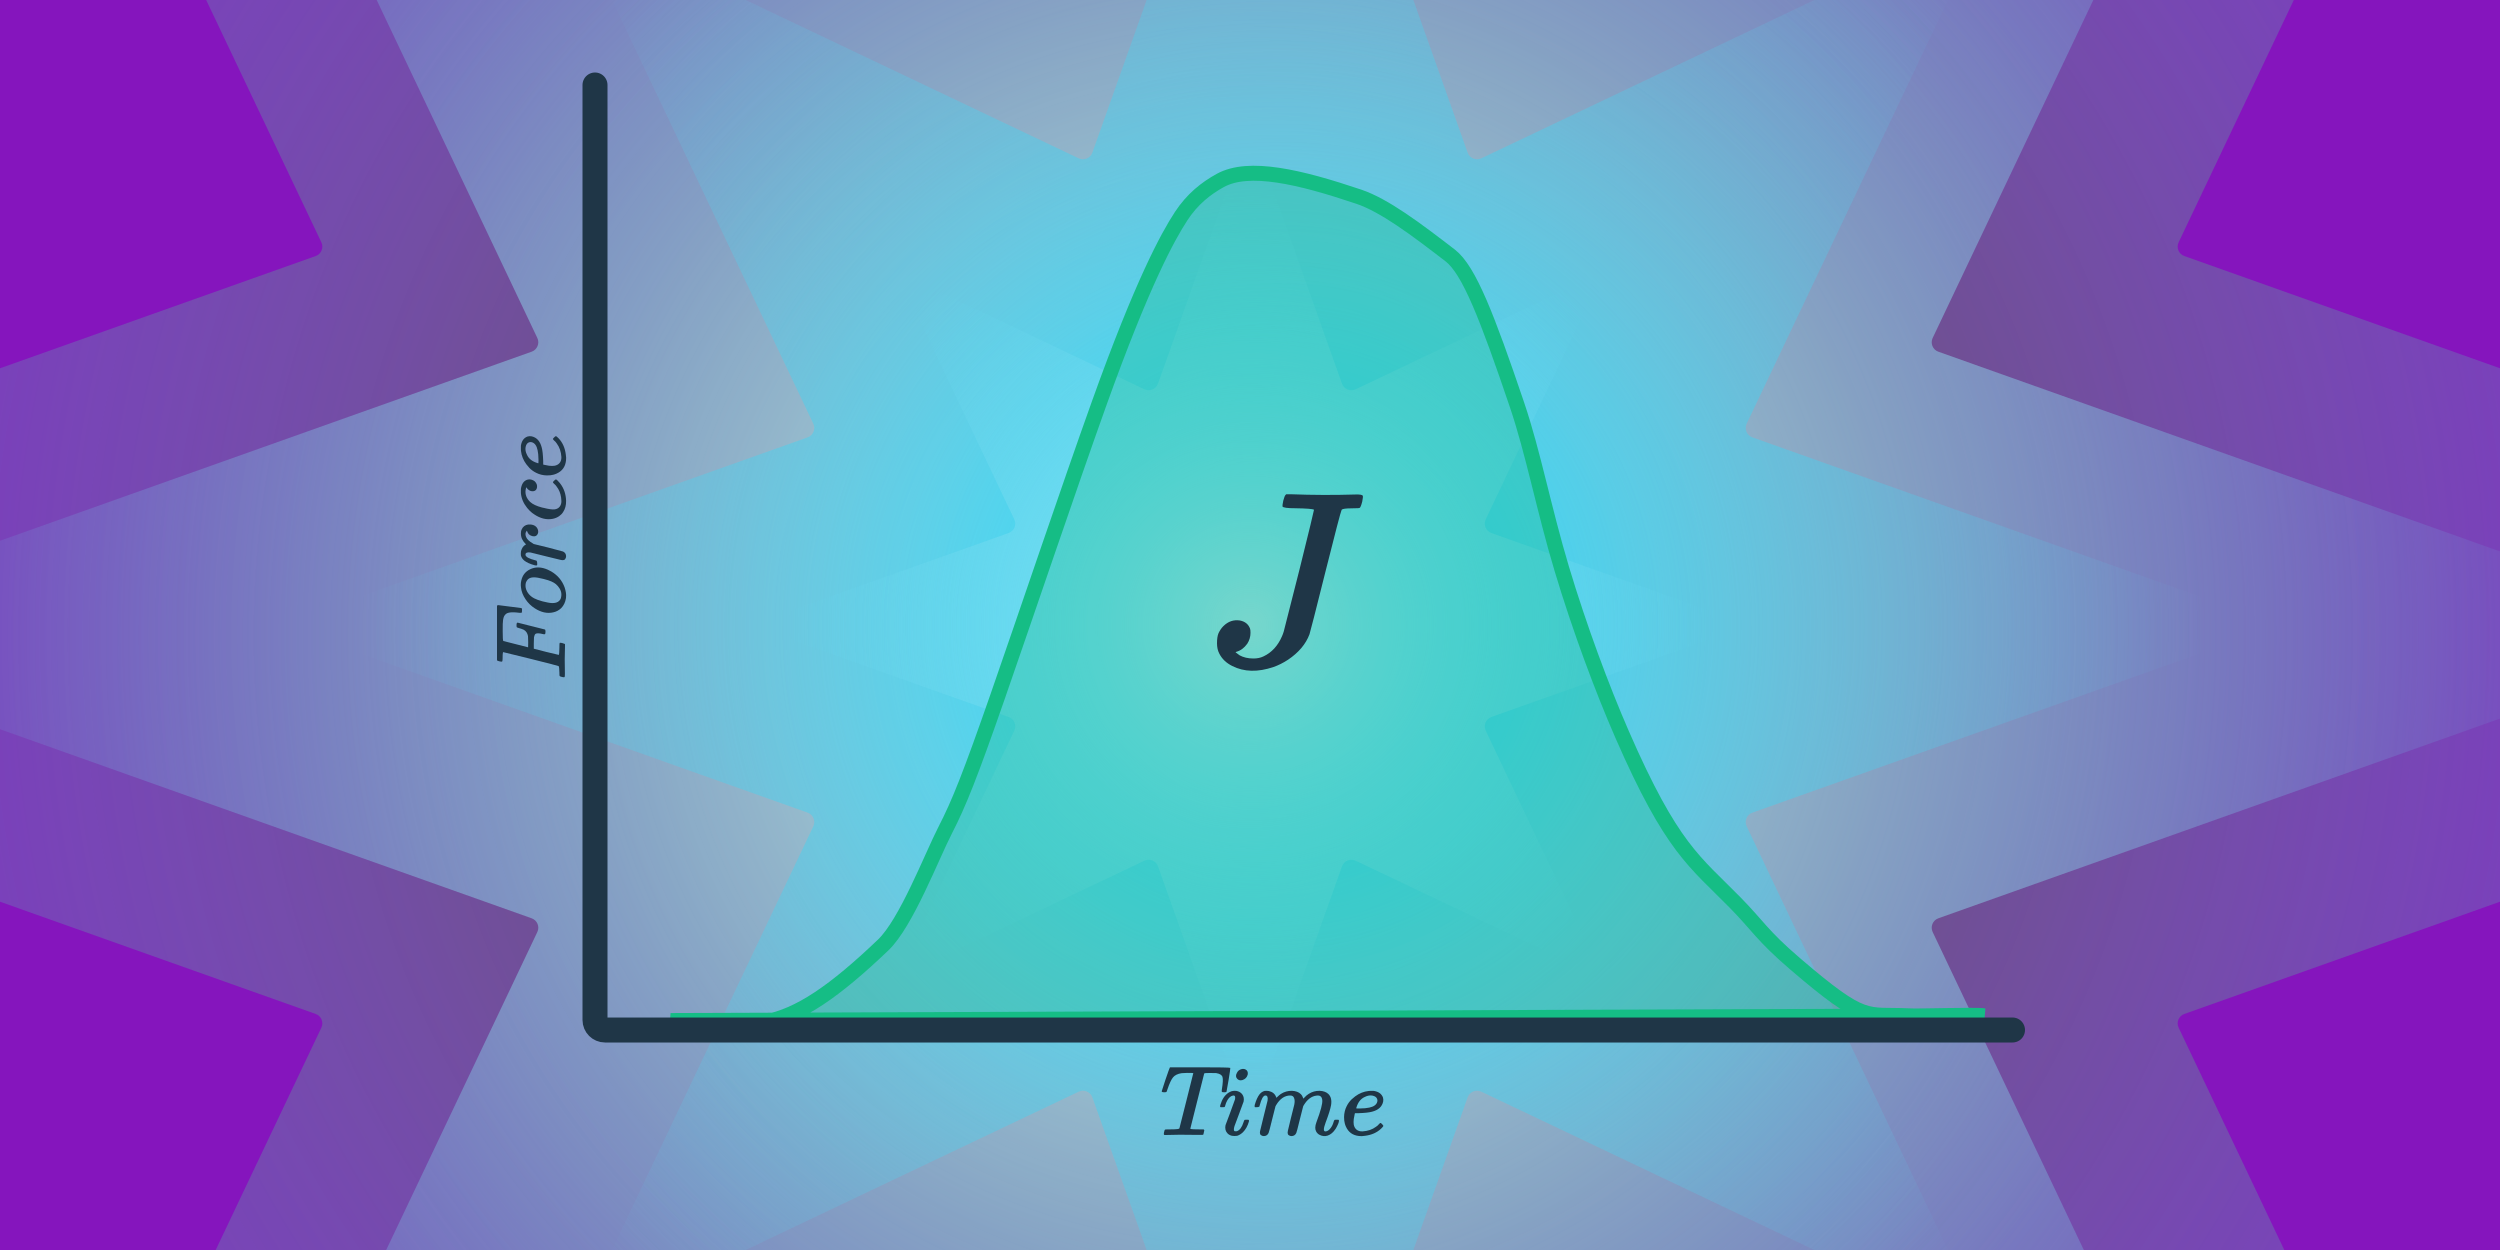 <svg width="500" height="250" viewBox="0 0 500 250" fill="none" xmlns="http://www.w3.org/2000/svg">
<rect width="500" height="250" fill="#8515BD"/>
<path d="M435.727 48.463C435.218 49.533 435.747 50.809 436.863 51.206L500 73.657V180.342L436.863 202.794C435.747 203.191 435.218 204.467 435.727 205.537L456.862 250H43.138L64.273 205.537C64.782 204.467 64.253 203.191 63.137 202.794L0 180.342V73.657L63.137 51.206C64.253 50.809 64.782 49.533 64.273 48.463L41.236 0H458.764L435.727 48.463Z" fill="url(#paint0_radial_729_49)"/>
<path d="M386.533 67.597C386.024 68.667 386.552 69.943 387.669 70.34L500 110.285V143.714L387.669 183.66C386.552 184.057 386.024 185.333 386.533 186.403L416.764 250H77.236L107.467 186.403C107.976 185.333 107.448 184.057 106.331 183.66L0 145.848V108.151L106.331 70.34C107.448 69.943 107.976 68.667 107.467 67.597L75.335 0H418.665L386.533 67.597Z" fill="url(#paint1_radial_729_49)"/>
<path d="M349.339 84.731C348.83 85.801 349.358 87.076 350.475 87.474L450.701 123.115C452.474 123.746 452.474 126.254 450.701 126.885L350.475 162.526C349.358 162.924 348.83 164.199 349.339 165.27L389.615 250H362.875L296.269 218.339C295.198 217.83 293.922 218.359 293.525 219.476L282.671 250H229.328L218.474 219.476C218.077 218.359 216.801 217.83 215.73 218.339L149.125 250H122.385L162.661 165.27C163.17 164.199 162.641 162.923 161.524 162.526L61.299 126.885C59.526 126.254 59.526 123.746 61.299 123.115L161.524 87.474C162.641 87.076 163.17 85.801 162.661 84.731L122.385 0H149.125L215.73 31.661C216.801 32.17 218.077 31.641 218.474 30.524L229.328 0H282.671L293.525 30.524C293.922 31.641 295.198 32.17 296.269 31.661L362.875 0H389.615L349.339 84.731Z" fill="url(#paint2_radial_729_49)"/>
<path d="M248.116 30.299C248.746 28.526 251.254 28.526 251.884 30.299L268.392 76.719C268.789 77.835 270.065 78.364 271.135 77.855L315.631 56.704C317.331 55.896 319.104 57.669 318.296 59.369L297.145 103.865C296.636 104.935 297.165 106.211 298.281 106.608L344.701 123.116C346.474 123.746 346.474 126.254 344.701 126.884L298.281 143.392C297.165 143.789 296.636 145.065 297.145 146.135L318.296 190.631C319.104 192.331 317.331 194.104 315.631 193.296L271.135 172.145C270.065 171.636 268.789 172.165 268.392 173.281L251.884 219.701C251.254 221.474 248.746 221.474 248.116 219.701L231.608 173.281C231.211 172.165 229.935 171.636 228.865 172.145L184.369 193.296C182.669 194.104 180.896 192.331 181.704 190.631L202.855 146.135C203.364 145.065 202.835 143.789 201.719 143.392L155.299 126.884C153.526 126.254 153.526 123.746 155.299 123.116L201.719 106.608C202.835 106.211 203.364 104.935 202.855 103.865L181.704 59.369C180.896 57.669 182.669 55.896 184.369 56.704L228.865 77.855C229.935 78.364 231.211 77.835 231.608 76.719L248.116 30.299Z" fill="url(#paint3_radial_729_49)"/>
<path d="M152.964 204.404C140.814 206.572 135.816 204.391 134.12 204.11L154.627 204.036C161.036 202.348 167.772 197.463 176.645 188.99C181.257 184.586 186.342 171.261 189.061 165.985C191.779 160.71 194.029 155.085 199.548 139.25C205.066 123.415 213.785 97.54 219.823 80.695C228.449 56.632 233.548 47.325 236.242 43.213C238.467 39.815 241.219 37.652 244.053 36.093C249.766 32.948 259.926 35.36 271.73 39.331C276.906 41.073 283.235 45.851 290.049 51.101C293.814 54.002 297.451 63.416 303.404 80.972C306.646 90.533 308.794 101.904 312.348 113.746C315.902 125.588 320.402 137.682 324.408 146.865C334.377 169.719 338.947 172.283 347.022 180.508C351.627 185.198 352.415 187.1 359.03 192.77C373.118 204.846 373.055 202.735 381.71 203.165C383.581 203.306 395.109 202.875 396.83 203.165L154.627 204.036C154.071 204.183 153.516 204.305 152.964 204.404Z" fill="#15BD85" fill-opacity="0.33"/>
<path d="M134.12 204.11C135.816 204.391 140.814 206.572 152.964 204.404C159.882 203.17 167.002 198.199 176.645 188.99C181.257 184.586 186.342 171.261 189.061 165.985C191.779 160.71 194.029 155.085 199.548 139.25C205.066 123.415 213.785 97.54 219.823 80.695C228.449 56.632 233.548 47.325 236.242 43.213C238.467 39.815 241.219 37.652 244.053 36.093C249.766 32.948 259.926 35.36 271.73 39.331C276.906 41.073 283.235 45.851 290.049 51.101C293.814 54.002 297.451 63.416 303.404 80.972C306.646 90.533 308.794 101.904 312.348 113.746C315.902 125.588 320.402 137.682 324.408 146.865C334.377 169.719 338.947 172.283 347.022 180.508C351.627 185.198 352.415 187.1 359.03 192.77C373.118 204.846 373.055 202.735 381.71 203.165C383.581 203.306 395.109 202.875 396.83 203.165L134.12 204.11Z" stroke="#15BD85" stroke-width="3" stroke-linecap="round"/>
<path d="M119 17V204C119 205.105 119.895 206 121 206H402.5" stroke="#1F3647" stroke-width="5" stroke-linecap="round"/>
<path d="M257.1 99L257.25 98.85H258.15C262.583 99.017 266.883 99.033 271.05 98.9C271.95 98.867 272.45 98.95 272.55 99.15C272.617 99.25 272.583 99.633 272.45 100.3C272.25 101.1 272.067 101.533 271.9 101.6C271.767 101.633 271.467 101.65 271 101.65C269.8 101.65 269.017 101.7 268.65 101.8C268.45 101.833 268.333 101.917 268.3 102.05C268.133 102.383 267.067 106.467 265.1 114.3C263.1 122.3 262.033 126.483 261.9 126.85C261.167 128.817 259.733 130.517 257.6 131.95C256.633 132.583 255.667 133.067 254.7 133.4C251.567 134.467 248.817 134.4 246.45 133.2C245.25 132.6 244.383 131.767 243.85 130.7C243.55 130.133 243.4 129.45 243.4 128.65C243.4 127.783 243.5 127.117 243.7 126.65C243.967 126.083 244.283 125.617 244.65 125.25C245.617 124.283 246.733 123.9 248 124.1C249 124.3 249.667 124.833 250 125.7C250.067 125.867 250.1 126.15 250.1 126.55C250.1 127.35 249.883 128.083 249.45 128.75C248.85 129.583 248.133 130.117 247.3 130.35L247.1 130.45L247.9 131.05C248.667 131.483 249.6 131.7 250.7 131.7C251.433 131.7 252.083 131.567 252.65 131.3C254.317 130.533 255.567 129.183 256.4 127.25C256.533 126.95 256.65 126.633 256.75 126.3C256.75 126.267 257.8 122.133 259.9 113.9C261.867 105.967 262.833 101.983 262.8 101.95C262.567 101.783 261.317 101.683 259.05 101.65C257.483 101.65 256.633 101.533 256.5 101.3C256.467 101.2 256.517 100.817 256.65 100.15C256.817 99.517 256.967 99.133 257.1 99Z" fill="#1F3647"/>
<path d="M99.44 132.1L99.4 132.04V126.6V121.16L99.46 121.08C99.513 121.04 99.567 121.02 99.62 121.02L104.18 121.6C104.247 121.6 104.3 121.627 104.34 121.68L104.4 121.74V122.08C104.4 122.32 104.387 122.46 104.36 122.5C104.32 122.567 104.153 122.587 103.86 122.56C103.473 122.507 103.093 122.473 102.72 122.46C102.173 122.447 101.727 122.513 101.38 122.66C101.167 122.78 100.987 122.96 100.84 123.2C100.747 123.387 100.673 123.633 100.62 123.94C100.553 124.313 100.527 125.087 100.54 126.26C100.54 127.487 100.58 128.133 100.66 128.2L105.62 129.46C105.633 129.46 105.64 129.12 105.64 128.44C105.627 127.707 105.613 127.3 105.6 127.22C105.493 126.633 105.213 126.213 104.76 125.96C104.52 125.84 104.18 125.72 103.74 125.6C103.58 125.56 103.46 125.52 103.38 125.48C103.327 125.44 103.3 125.287 103.3 125.02C103.3 124.753 103.347 124.6 103.44 124.56L103.5 124.52L106.2 125.2C107.973 125.627 108.9 125.86 108.98 125.9C109.06 125.927 109.1 126.08 109.1 126.36C109.1 126.64 109.053 126.8 108.96 126.84C108.92 126.867 108.8 126.86 108.6 126.82C107.867 126.633 107.373 126.613 107.12 126.76C106.973 126.867 106.867 127.093 106.8 127.44C106.787 127.507 106.773 127.92 106.76 128.68V129.74L109.24 130.38C110.853 130.78 111.693 130.98 111.76 130.98C111.827 130.9 111.867 130.413 111.88 129.52C111.88 128.987 111.893 128.693 111.92 128.64C111.92 128.587 111.953 128.56 112.02 128.56C112.06 128.533 112.213 128.553 112.48 128.62C112.76 128.7 112.913 128.753 112.94 128.78L113 128.84V129.2C112.933 130.893 112.927 132.733 112.98 134.72C112.993 135.147 112.96 135.387 112.88 135.44C112.84 135.467 112.687 135.453 112.42 135.4C112.127 135.333 111.96 135.267 111.92 135.2C111.893 135.133 111.88 134.893 111.88 134.48C111.867 133.733 111.813 133.313 111.72 133.22C111.693 133.18 109.84 132.7 106.16 131.78C102.48 130.86 100.633 130.407 100.62 130.42C100.593 130.447 100.58 130.493 100.58 130.56C100.54 130.72 100.52 131.113 100.52 131.74C100.52 132.087 100.48 132.28 100.4 132.32C100.36 132.347 100.207 132.333 99.94 132.28C99.66 132.213 99.493 132.153 99.44 132.1ZM104.2 117.488C104.133 117.022 104.153 116.562 104.26 116.108C104.487 115.068 105.067 114.322 106 113.868C107.067 113.335 108.26 113.362 109.58 113.948C109.82 114.055 110.053 114.175 110.28 114.308C111.547 115.068 112.427 116.122 112.92 117.468C113.04 117.815 113.127 118.168 113.18 118.528C113.233 118.808 113.24 119.162 113.2 119.588C113.187 119.628 113.18 119.662 113.18 119.688C113.06 120.448 112.753 121.088 112.26 121.608C111.807 122.048 111.273 122.335 110.66 122.468C109.46 122.748 108.227 122.482 106.96 121.668C106.213 121.188 105.6 120.588 105.12 119.868C104.587 119.082 104.28 118.288 104.2 117.488ZM105.12 116.808C105.053 117.328 105.153 117.828 105.42 118.308C105.833 119.068 106.54 119.622 107.54 119.968C108.153 120.195 108.827 120.375 109.56 120.508C110.747 120.748 111.553 120.582 111.98 120.008C112.007 119.968 112.033 119.928 112.06 119.888C112.167 119.715 112.227 119.528 112.24 119.328C112.373 118.595 112.153 117.895 111.58 117.228C111.46 117.082 111.327 116.948 111.18 116.828C110.7 116.428 109.947 116.102 108.92 115.848C108.853 115.822 108.78 115.802 108.7 115.788C107.86 115.575 107.233 115.468 106.82 115.468C106.487 115.468 106.227 115.508 106.04 115.588C105.747 115.695 105.513 115.895 105.34 116.188C105.22 116.362 105.147 116.568 105.12 116.808ZM104.18 111.081C104.153 110.841 104.16 110.568 104.2 110.261C104.347 109.635 104.653 109.188 105.12 108.921L105.22 108.861L105.08 108.741C104.8 108.461 104.587 108.168 104.44 107.861C104.267 107.515 104.18 107.128 104.18 106.701C104.18 106.461 104.193 106.295 104.22 106.201C104.287 105.961 104.4 105.728 104.56 105.501C104.933 105.048 105.44 104.848 106.08 104.901C106.12 104.901 106.153 104.901 106.18 104.901C106.833 104.981 107.273 105.261 107.5 105.741C107.673 106.115 107.687 106.468 107.54 106.801C107.353 107.188 107.013 107.335 106.52 107.241C106.253 107.188 106.007 107.061 105.78 106.861C105.62 106.688 105.507 106.495 105.44 106.281L105.38 106.141L105.32 106.201C105.067 106.508 105.027 106.895 105.2 107.361C105.387 107.828 105.82 108.255 106.5 108.641L106.74 108.801L109.6 109.501C111.52 109.995 112.52 110.261 112.6 110.301C113 110.488 113.207 110.801 113.22 111.241C113.22 111.455 113.16 111.641 113.04 111.801C113.013 111.868 112.94 111.928 112.82 111.981C112.687 112.048 112.487 112.055 112.22 112.001C111.913 111.935 110.953 111.701 109.34 111.301C107.273 110.781 106.2 110.515 106.12 110.501C105.467 110.408 105.127 110.535 105.1 110.881C105.1 110.921 105.1 110.961 105.1 111.001C105.18 111.401 105.833 111.755 107.06 112.061C107.22 112.115 107.307 112.141 107.32 112.141C107.4 112.288 107.44 112.448 107.44 112.621V113.001L107.38 113.061C107.327 113.115 107.187 113.115 106.96 113.061C106.027 112.808 105.327 112.495 104.86 112.121C104.5 111.828 104.273 111.481 104.18 111.081ZM104.18 98.598V97.778C104.327 96.805 104.733 96.198 105.4 95.958C105.8 95.825 106.207 95.858 106.62 96.058C106.793 96.151 106.92 96.238 107 96.318C107.333 96.678 107.467 97.065 107.4 97.478C107.373 97.678 107.3 97.851 107.18 97.998C107.047 98.131 106.887 98.211 106.7 98.238C106.3 98.305 105.92 98.171 105.56 97.838C105.467 97.745 105.393 97.645 105.34 97.538C105.313 97.498 105.293 97.471 105.28 97.458C105.24 97.458 105.187 97.638 105.12 97.998C105 98.878 105.3 99.671 106.02 100.378C106.527 100.845 107.313 101.218 108.38 101.498C108.473 101.511 108.567 101.531 108.66 101.558C109.727 101.825 110.473 101.931 110.9 101.878C111.607 101.785 112.047 101.405 112.22 100.738C112.3 100.458 112.3 100.045 112.22 99.498C112.1 98.658 111.813 97.945 111.36 97.358C111.2 97.105 111.007 96.891 110.78 96.718C110.607 96.571 110.553 96.451 110.62 96.358C110.647 96.318 110.713 96.245 110.82 96.138C111.02 95.951 111.147 95.865 111.2 95.878C111.347 95.931 111.593 96.165 111.94 96.578C111.993 96.645 112.04 96.705 112.08 96.758C112.8 97.705 113.18 98.845 113.22 100.178C113.233 101.058 113.033 101.805 112.62 102.418C112.433 102.725 112.167 102.998 111.82 103.238C111.447 103.491 111.033 103.665 110.58 103.758C109.34 104.011 108.087 103.711 106.82 102.858C106.673 102.765 106.533 102.665 106.4 102.558C106.107 102.331 105.787 102.011 105.44 101.598C104.68 100.651 104.26 99.651 104.18 98.598ZM104.18 89.946V89.146C104.327 88.186 104.767 87.572 105.5 87.306C105.767 87.226 106.04 87.212 106.32 87.266C107.347 87.492 108.02 88.232 108.34 89.486C108.5 90.046 108.6 90.972 108.64 92.266V92.906L108.76 92.946C108.987 92.999 109.333 93.066 109.8 93.146C110.227 93.199 110.607 93.199 110.94 93.146C111.327 93.066 111.64 92.899 111.88 92.646C112.16 92.339 112.293 91.926 112.28 91.406C112.213 90.339 111.907 89.439 111.36 88.706C111.2 88.452 111.007 88.239 110.78 88.066C110.607 87.919 110.553 87.799 110.62 87.706C110.647 87.666 110.713 87.592 110.82 87.486C111.02 87.299 111.147 87.212 111.2 87.226C111.267 87.239 111.44 87.386 111.72 87.666C112.52 88.506 113 89.586 113.16 90.906C113.24 91.359 113.253 91.759 113.2 92.106C113.067 93.359 112.433 94.232 111.3 94.726C111.1 94.819 110.887 94.892 110.66 94.946C110.327 95.039 109.907 95.086 109.4 95.086C108.613 95.072 107.893 94.899 107.24 94.566C106.747 94.326 106.293 93.999 105.88 93.586C105.693 93.386 105.487 93.139 105.26 92.846C104.66 92.032 104.307 91.152 104.2 90.206C104.187 90.139 104.18 90.052 104.18 89.946ZM105.12 89.406C105.027 89.899 105.12 90.419 105.4 90.966C105.76 91.752 106.453 92.299 107.48 92.606C107.587 92.632 107.647 92.652 107.66 92.666C107.687 92.666 107.7 92.446 107.7 92.006C107.687 91.139 107.627 90.486 107.52 90.046C107.333 89.139 106.947 88.606 106.36 88.446C106.147 88.392 105.96 88.399 105.8 88.466C105.453 88.586 105.227 88.899 105.12 89.406Z" fill="#1F3647"/>
<path d="M233.96 213.52L234.02 213.46H239.96C243.96 213.46 245.993 213.5 246.06 213.58C246.087 213.647 245.973 214.447 245.72 215.98C245.453 217.553 245.313 218.347 245.3 218.36C245.247 218.427 245.087 218.46 244.82 218.46C244.54 218.46 244.387 218.42 244.36 218.34C244.333 218.287 244.34 218.12 244.38 217.84C244.58 216.627 244.62 215.813 244.5 215.4C244.38 215 243.96 214.74 243.24 214.62C243.12 214.607 242.733 214.6 242.08 214.6C241.32 214.587 240.907 214.62 240.84 214.7C240.813 214.727 240.347 216.573 239.44 220.24L238.06 225.74L238.12 225.78C238.293 225.847 238.953 225.88 240.1 225.88H240.72L240.8 225.94C240.84 225.993 240.86 226.04 240.86 226.08L240.68 226.88C240.64 226.96 240.507 226.993 240.28 226.98C240.2 226.98 240.007 226.98 239.7 226.98C236.913 226.927 234.74 226.933 233.18 227H232.88L232.82 226.94C232.753 226.873 232.747 226.72 232.8 226.48C232.8 226.453 232.807 226.427 232.82 226.4C232.887 226.107 232.947 225.947 233 225.92C233.04 225.893 233.273 225.88 233.7 225.88C234.593 225.88 235.173 225.86 235.44 225.82C235.653 225.807 235.8 225.76 235.88 225.68C235.907 225.64 236.373 223.793 237.28 220.14C238.2 216.473 238.66 214.633 238.66 214.62C238.607 214.593 238.193 214.58 237.42 214.58C236.807 214.593 236.433 214.613 236.3 214.64C235.527 214.76 234.96 215.04 234.6 215.48C234.253 215.907 233.88 216.713 233.48 217.9C233.373 218.193 233.32 218.347 233.32 218.36C233.267 218.427 233.107 218.46 232.84 218.46C232.573 218.46 232.413 218.413 232.36 218.32L232.34 218.26L233.1 215.92C233.633 214.36 233.92 213.56 233.96 213.52ZM248.32 213.82C248.586 213.753 248.84 213.773 249.08 213.88C249.44 214.053 249.6 214.36 249.56 214.8C249.546 214.867 249.533 214.927 249.52 214.98C249.373 215.487 249.04 215.827 248.52 216C248.493 216 248.466 216.007 248.44 216.02C248.053 216.127 247.726 216.047 247.46 215.78C247.153 215.46 247.12 215.073 247.36 214.62C247.546 214.193 247.866 213.927 248.32 213.82ZM246.54 218.2C246.726 218.16 246.966 218.153 247.26 218.18C248.033 218.327 248.52 218.747 248.72 219.44C248.786 219.72 248.786 220.013 248.72 220.32L247.82 222.76C247.22 224.333 246.913 225.153 246.9 225.22C246.74 225.74 246.733 226.073 246.88 226.22C246.92 226.247 246.993 226.26 247.1 226.26C247.246 226.26 247.34 226.253 247.38 226.24C247.953 226.04 248.393 225.447 248.7 224.46C248.726 224.407 248.746 224.347 248.76 224.28C248.826 224.08 248.893 223.973 248.96 223.96C249 223.947 249.12 223.94 249.32 223.94C249.573 223.94 249.713 223.953 249.74 223.98C249.806 224.033 249.82 224.147 249.78 224.32C249.526 225.2 249.126 225.913 248.58 226.46C248.206 226.807 247.826 227.04 247.44 227.16C247.306 227.187 247.126 227.2 246.9 227.2C246.66 227.2 246.486 227.187 246.38 227.16C245.953 227.053 245.633 226.86 245.42 226.58C245.26 226.393 245.153 226.18 245.1 225.94C245.033 225.647 245.033 225.347 245.1 225.04L246.02 222.58C246.633 220.94 246.96 220.04 247 219.88C247.053 219.653 247.053 219.453 247 219.28C246.933 219.12 246.786 219.067 246.56 219.12C246.16 219.2 245.8 219.507 245.48 220.04C245.28 220.373 245.12 220.78 245 221.26C244.96 221.34 244.933 221.387 244.92 221.4C244.893 221.427 244.753 221.44 244.5 221.44H244.12L244.06 221.38C243.993 221.327 244 221.187 244.08 220.96C244.413 219.84 244.953 219.033 245.7 218.54C245.766 218.5 245.84 218.46 245.92 218.42C246.16 218.287 246.366 218.213 246.54 218.2ZM252.934 218.18C253.174 218.153 253.448 218.16 253.754 218.2C254.514 218.373 255.008 218.787 255.234 219.44L255.274 219.56L255.494 219.36C255.748 219.107 255.981 218.913 256.194 218.78C256.861 218.353 257.594 218.147 258.394 218.16C259.154 218.2 259.734 218.413 260.134 218.8C260.348 219 260.514 219.273 260.634 219.62L260.654 219.74L260.914 219.48C261.181 219.187 261.454 218.953 261.734 218.78C262.401 218.353 263.134 218.147 263.934 218.16C264.694 218.2 265.274 218.413 265.674 218.8C266.194 219.307 266.374 220.047 266.214 221.02C266.081 221.793 265.714 222.967 265.114 224.54C264.888 225.167 264.774 225.607 264.774 225.86C264.774 226.127 264.861 226.267 265.034 226.28C265.061 226.28 265.094 226.28 265.134 226.28C265.414 226.253 265.674 226.113 265.914 225.86C266.301 225.473 266.581 224.947 266.754 224.28C266.821 224.08 266.888 223.973 266.954 223.96C266.994 223.947 267.114 223.94 267.314 223.94C267.568 223.94 267.714 223.953 267.754 223.98C267.781 224.007 267.794 224.06 267.794 224.14C267.794 224.433 267.608 224.913 267.234 225.58C267.194 225.647 267.154 225.713 267.114 225.78C266.674 226.46 266.148 226.907 265.534 227.12C264.988 227.293 264.454 227.247 263.934 226.98C263.748 226.887 263.608 226.787 263.514 226.68C263.394 226.56 263.301 226.433 263.234 226.3C263.101 226.047 263.041 225.78 263.054 225.5C263.054 225.22 263.134 224.86 263.294 224.42C264.148 222.153 264.534 220.687 264.454 220.02C264.414 219.633 264.288 219.373 264.074 219.24C263.928 219.12 263.668 219.08 263.294 219.12C262.308 219.24 261.461 219.88 260.754 221.04L260.634 221.26L259.974 223.86C259.561 225.567 259.321 226.48 259.254 226.6C259.068 227 258.754 227.207 258.314 227.22C258.101 227.22 257.914 227.16 257.754 227.04C257.688 227.013 257.628 226.94 257.574 226.82C257.508 226.673 257.508 226.453 257.574 226.16C257.628 225.893 257.821 225.087 258.154 223.74C258.608 221.953 258.841 221.02 258.854 220.94C258.961 220.393 258.954 219.967 258.834 219.66C258.728 219.287 258.468 219.1 258.054 219.1C256.934 219.1 255.988 219.747 255.214 221.04L255.094 221.26L254.434 223.86C254.021 225.567 253.781 226.48 253.714 226.6C253.528 227 253.214 227.207 252.774 227.22C252.561 227.22 252.374 227.16 252.214 227.04C252.148 227.013 252.088 226.94 252.034 226.82C251.968 226.687 251.961 226.487 252.014 226.22C252.081 225.913 252.314 224.953 252.714 223.34C253.234 221.273 253.501 220.2 253.514 220.12C253.608 219.467 253.481 219.127 253.134 219.1C253.094 219.1 253.054 219.1 253.014 219.1C252.628 219.18 252.281 219.8 251.974 220.96L251.874 221.32C251.728 221.4 251.568 221.44 251.394 221.44H251.014L250.954 221.38C250.901 221.327 250.901 221.187 250.954 220.96C251.221 220.04 251.534 219.347 251.894 218.88C252.174 218.52 252.521 218.287 252.934 218.18ZM273.953 218.18H274.753C275.713 218.327 276.326 218.767 276.593 219.5C276.673 219.767 276.686 220.04 276.633 220.32C276.406 221.347 275.666 222.02 274.413 222.34C273.853 222.5 272.926 222.6 271.633 222.64H270.993L270.953 222.76C270.899 222.987 270.833 223.333 270.753 223.8C270.699 224.227 270.699 224.607 270.753 224.94C270.833 225.327 270.999 225.64 271.253 225.88C271.559 226.16 271.973 226.293 272.493 226.28C273.559 226.213 274.459 225.907 275.193 225.36C275.446 225.2 275.659 225.007 275.833 224.78C275.979 224.607 276.099 224.553 276.193 224.62C276.233 224.647 276.306 224.713 276.413 224.82C276.599 225.02 276.686 225.147 276.673 225.2C276.659 225.267 276.513 225.44 276.233 225.72C275.393 226.52 274.313 227 272.993 227.16C272.539 227.24 272.139 227.253 271.793 227.2C270.539 227.067 269.666 226.433 269.173 225.3C269.079 225.1 269.006 224.887 268.953 224.66C268.859 224.327 268.813 223.907 268.813 223.4C268.826 222.613 268.999 221.893 269.333 221.24C269.573 220.747 269.899 220.293 270.313 219.88C270.513 219.693 270.759 219.487 271.053 219.26C271.866 218.66 272.746 218.307 273.693 218.2C273.759 218.187 273.846 218.18 273.953 218.18ZM274.493 219.12C273.999 219.027 273.479 219.12 272.933 219.4C272.146 219.76 271.599 220.453 271.293 221.48C271.266 221.587 271.246 221.647 271.233 221.66C271.233 221.687 271.453 221.7 271.893 221.7C272.759 221.687 273.413 221.627 273.853 221.52C274.759 221.333 275.293 220.947 275.453 220.36C275.506 220.147 275.499 219.96 275.433 219.8C275.313 219.453 274.999 219.227 274.493 219.12Z" fill="#1F3647"/>
<defs>
<radialGradient id="paint0_radial_729_49" cx="0" cy="0" r="1" gradientUnits="userSpaceOnUse" gradientTransform="translate(250 127) rotate(-90) scale(368)">
<stop stop-color="#623524"/>
<stop offset="1" stop-color="#5FD8F1" stop-opacity="0"/>
</radialGradient>
<radialGradient id="paint1_radial_729_49" cx="0" cy="0" r="1" gradientUnits="userSpaceOnUse" gradientTransform="translate(247 127) rotate(-90) scale(276)">
<stop stop-color="#D0FDFD"/>
<stop offset="1" stop-color="#5FD8F1" stop-opacity="0"/>
</radialGradient>
<radialGradient id="paint2_radial_729_49" cx="0" cy="0" r="1" gradientUnits="userSpaceOnUse" gradientTransform="translate(256 125) rotate(-90) scale(184 184)">
<stop stop-color="#10D1F7"/>
<stop offset="1" stop-color="#5FD8F1" stop-opacity="0"/>
</radialGradient>
<radialGradient id="paint3_radial_729_49" cx="0" cy="0" r="1" gradientUnits="userSpaceOnUse" gradientTransform="translate(250 125) rotate(-90) scale(92)">
<stop stop-color="#A9E3EF"/>
<stop offset="1" stop-color="#5FD8F1" stop-opacity="0"/>
</radialGradient>
</defs>
</svg>
